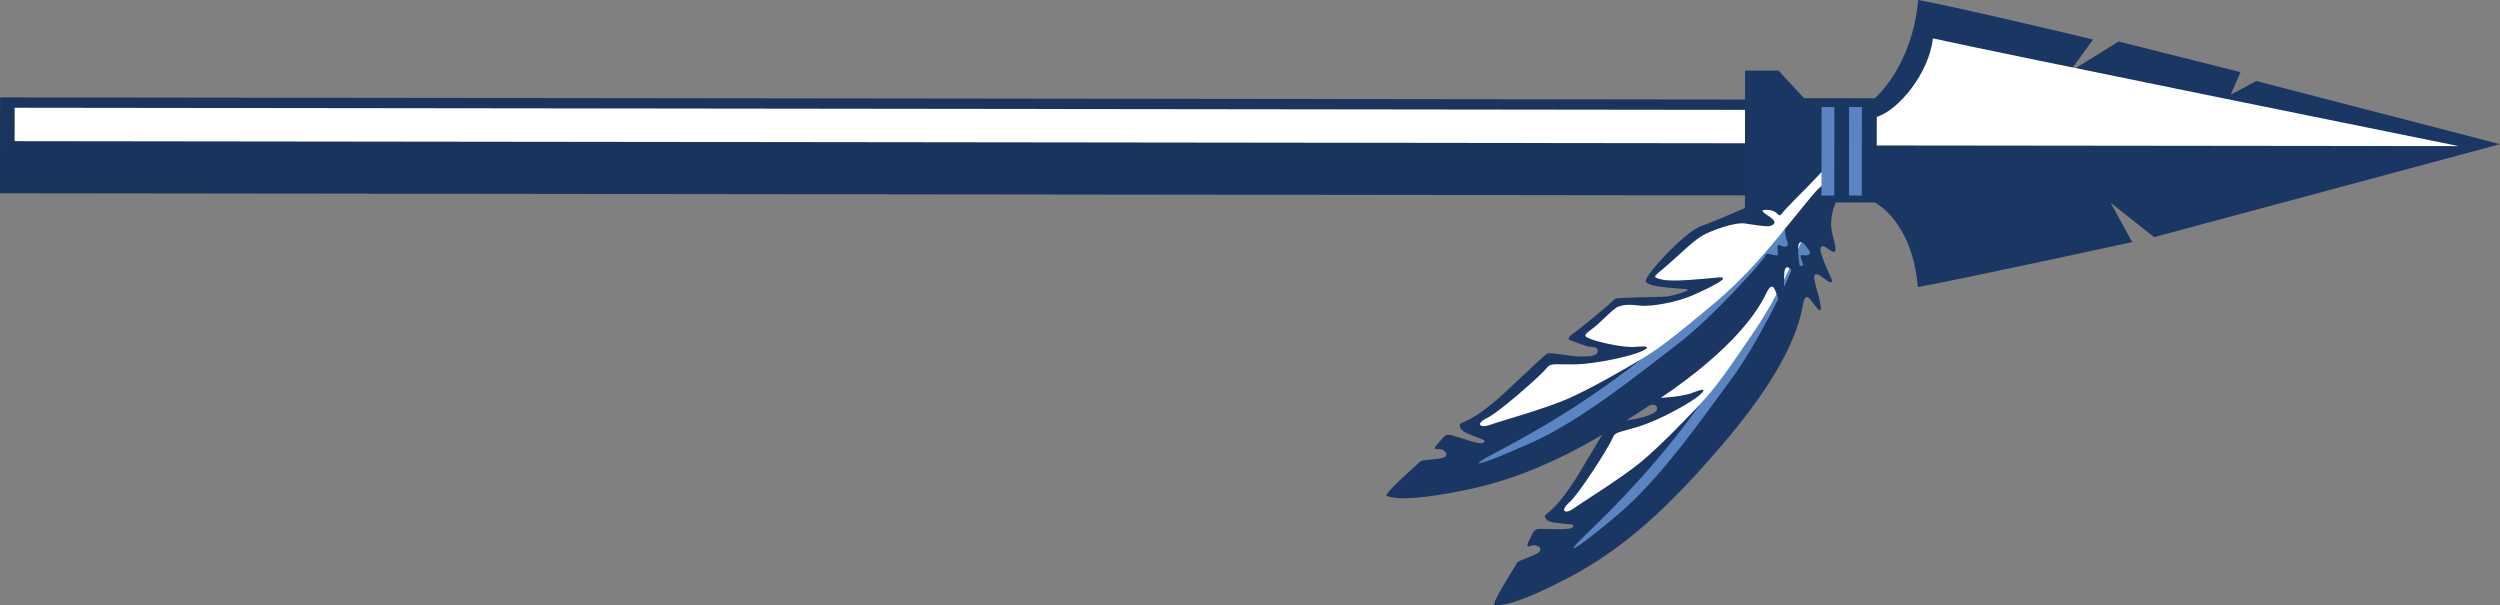<?xml version="1.0" encoding="UTF-8"?><svg id="Layer_1" xmlns="http://www.w3.org/2000/svg" viewBox="0 0 2144.84 519.24"><rect x="0" y="0" width="2144.84" height="519.24" fill="#808080" stroke="none"/><defs><style>.cls-1{fill:#fff;}.cls-2{fill:#1a345f;}.cls-3{fill:#1a3763;}.cls-4{fill:#5b85c2;}</style></defs><g><rect class="cls-2" x="717.57" y="-633.03" width="82.23" height="1517.28" transform="translate(632.11 884.14) rotate(-89.93)"/><rect class="cls-1" x="741.25" y="-635.28" width="28.66" height="1485.94" transform="translate(646.92 863.13) rotate(-89.93)"/></g><path class="cls-3" d="M1497.09,122.97l.07-62.42,28.68,.03,21.9,23.65,60.73,.07s32.08-26.96,37.21-84.3c37.1,6.79,150.09,33.9,150.09,33.9l-20.28,27.81,42.2-26.09,104.55,26.26-8.45,19.39,21.94-11.78,209.11,54.21-296.78,79.74-37.27-29.51,18.52,33.76s-146.8,31.88-183.91,38.59c-5-57.36-37.03-72.57-37.03-72.57l-60.73-.07-21.95,23.59-28.68-.03,.08-74.22Z"/><rect class="cls-4" x="1554.02" y="124.34" width="75.91" height="10.97" transform="translate(1460.36 1721.65) rotate(-89.94)"/><path class="cls-1" d="M1610.14,100.33c18.56-5.89,44.74-37.06,48.15-67.42,44.69,10.17,451.13,92.44,451.13,92.44l-499.3-.56,.03-24.46Z"/><g><g><path class="cls-3" d="M1583.11,161.69c-8.42,7.26-12.06,21.24-12.17,30.5-.09,9.28,5.64,20.75,3.32,23.43-2.29,2.67-9.35-7.08-12.03-3.65-2.68,3.44,7.82,23.53,9.25,27.83,1.43,4.3-3.15,2-7.56-1.63-4.39-3.63-9.57-5.73-6.6,5.07,2.95,10.8,8.1,28.21,2.09,21.61-6.03-6.62-10.22-17.31-12.74-2.78-2.49,14.53-11.89,51.45-63.51,112.89-51.59,61.44-91.22,96.61-138.77,121.33-47.56,24.73-58.35,22.91-62.18,22.91-3.83-.01,18.3-34.13,19.43-36.42,1.17-2.29,16.18-6.02,19.14-9.55,2.98-3.53-3.43-6.52-6.49-5.16-3.07,1.33-5.74,1.91-2.21-4.69,3.54-6.61,2.59-9.48,9.87-9.66,7.26-.18,25.33,1.45,27.25-1.41,1.92-2.87-.1-2.2-8.04-3.07-7.93-.86-13.67-.87-15.49-5.37-1.8-4.5,7.18,.49,34.29-46.44,7.76-13.11,17.37-29.31,20.31-33.56,1.47-2.12,18.51-3.3,25.25-4.98,7.05-1.76,16.74-4.25,16.15-8.81-.58-4.56-5.99-2.28-8.76-2.02-2.76,.26-16.83-.66-17.8-1.28-.97-.61-.39-3.21,2.32-6.2,2.71-2.98,25.73-36.41,25.7-38.05-.03-1.63,38.79-12.53,43.45-14.85,4.65-2.3,19.67-11.43,12.93-10.25-6.73,1.17-32.73,7.98-35,3.1-2.27-4.86,20.73-50.24,32.21-58.37,11.47-8.15,58.97-47.13,63.72-53,4.75-5.88,24.05-27.71,24.05-27.71l18.62,20.23Z"/><path class="cls-4" d="M1547.34,205.13c.37,3.32,3.01,6.73,4.64,9.47,1.63,2.74,.94,3.76-1.62,4.44-2.58,.67-7.46-2.4-4.8,3.82,2.66,6.22,1.43,4.86-2.27,5.49-3.7,.63-6.24-.65-6.42,3.07-.19,3.71-28.57,63.12-51.6,93.99-23.03,30.87-59.69,84.7-98.3,116.99-38.62,32.28-44.26,33.7-28.99,18.7,15.28-15,52.89-49.91,92.77-103.48,39.86-53.58,39.73-62.15,39.73-62.15l51.43-91.84,5.44,1.48Z"/><path class="cls-1" d="M1562.46,150.49l2.39-4.13,6.33,9.13s-3.89,.76-10.66,16.49c-6.76,15.71-14.54,34.37-17.56,41.14-3.02,6.79-16.65,39.69-37.12,69.89-20.47,30.19-32.83,48.4-46.6,63.06-13.78,14.66-34.04,35.6-50.21,49.29-16.17,13.7-52.32,36-59.09,40.97-6.77,4.96-12.17,2.35-3.62-5.22,8.55-7.58,32.78-45.9,36.22-53.26,3.46-7.36,1.42-5.53,21.41-11.31,19.99-5.79,48.02-21.9,54.27-27.62,6.25-5.71,3.29-5.6-6.52-1.83-9.8,3.76-31.68,4.85-38.74,4.22-7.06-.62-6.7-1.7-1.17-8.84,5.54-7.15,12.4-21.84,16.34-24.57,3.94-2.73,7.31-4.24,17.22-5.86,9.91-1.63,29.81-11.54,41.34-21.2,11.53-9.65,29.58-25.8,16.16-20.48-13.41,5.32-36.09,14.43-45.15,14.9-9.05,.48-7.98,.02-1.32-9.86,6.69-9.86,17.35-29.13,23.77-35.78,6.42-6.66,23.69-19.18,32.54-20.34,8.85-1.17,18.83-2.29,21.26-3.97,2.42-1.67,4.59-3.73,.46-6.11-4.14-2.38-16.56-3.97-6.67-6.43,9.89-2.44,10.85,4.9,12.77-.29,1.91-5.19,12.95-24.71,15.44-29.47,2.5-4.76,6.51-12.51,6.51-12.51Z"/></g><g><path class="cls-3" d="M1578.08,165.61c-10.1,4.64-17.48,17.06-20.16,25.92-2.66,8.88-.36,21.5-3.32,23.43-2.95,1.93-7.02-9.41-10.55-6.84-3.54,2.56,.98,24.77,1.16,29.3,.18,4.54-3.59,1.06-6.8-3.66-3.21-4.71-7.59-8.16-7.75,3.04-.17,11.19-.05,29.35-3.99,21.33-3.96-8.02-5.02-19.47-11.46-6.2-6.43,13.26-25.71,46.11-92.36,90.81-66.63,44.69-114.47,67.47-167.02,78.01-52.56,10.55-62.42,5.8-66.1,4.73-3.68-1.07,27.05-27.7,28.79-29.6,1.75-1.88,17.22-1.28,21.04-3.86,3.83-2.57-1.48-7.21-4.8-6.76-3.32,.43-6.05,.24-.81-5.12,5.23-5.36,5.12-8.39,12.16-6.54,7.03,1.84,23.94,8.44,26.57,6.22,2.64-2.22,.52-2.15-6.87-5.18-7.38-3.03-12.9-4.63-13.39-9.46-.48-4.82,6.76,2.46,45.84-35.1,11.09-10.43,24.83-23.34,28.84-26.6,2-1.63,18.7,1.97,25.64,2.22,7.27,.27,17.26,.57,17.97-3.97,.71-4.55-5.12-3.86-7.85-4.37-2.73-.52-15.99-5.31-16.76-6.17-.77-.86,.52-3.2,3.95-5.32,3.44-2.11,34.83-27.84,35.25-29.42,.43-1.58,40.75-1.26,45.86-2.19,5.11-.93,22.07-5.52,15.28-6.26-6.79-.74-33.66-1.43-34.49-6.74-.83-5.31,33.88-42.5,47.15-47.14,13.28-4.63,69.73-28.89,75.94-33.21,6.2-4.32,30.79-19.93,30.79-19.93l12.27,24.61Z"/><path class="cls-4" d="M1531.66,197.41c-.56,3.3,1.03,7.31,1.82,10.4,.8,3.08-.13,3.87-2.79,3.81-2.65-.06-6.5-4.37-5.67,2.34,.82,6.71,.03,5.06-3.7,4.64-3.73-.42-5.82-2.35-7.03,1.17-1.21,3.52-44.97,52.71-75.67,75.96-30.7,23.26-80.87,64.79-126.93,85.08-46.06,20.29-51.87,20.09-33.04,9.92,18.84-10.17,64.68-33.25,117.85-73.64,53.18-40.39,55.42-48.66,55.42-48.66l74.92-73.94,4.81,2.93Z"/><path class="cls-1" d="M1561.36,149.12l3.43-3.31,3.55,10.53s-3.95-.35-14.81,12.88c-10.86,13.23-23.52,28.97-28.3,34.65-4.79,5.68-27.02,33.5-55.07,56.82-28.05,23.32-44.98,37.38-62.29,47.64-17.31,10.26-42.59,24.75-61.93,33.41-19.34,8.66-60.27,20.04-68.15,22.93-7.88,2.89-12.34-1.11-2.03-6.02,10.31-4.91,44.23-34.99,49.59-41.1,5.36-6.11,2.89-4.92,23.71-4.93,20.82,0,52.21-7.7,59.81-11.45,7.59-3.75,4.72-4.46-5.75-3.57-10.47,.89-31.79-4.14-38.39-6.7-6.61-2.56-5.96-3.5,1.34-8.83,7.3-5.33,17.97-17.54,22.51-19.06,4.54-1.53,8.2-2.04,18.17-.85,9.97,1.19,31.84-2.82,45.59-8.88,13.75-6.06,35.59-16.57,21.22-15.18-14.37,1.39-38.68,3.83-47.51,1.77-8.83-2.05-7.68-2.2,1.48-9.83,9.16-7.63,24.75-23.17,32.77-27.78,8.02-4.61,28.08-11.84,36.91-10.51,8.83,1.34,18.73,3.03,21.52,2.09,2.79-.94,5.44-2.31,2.14-5.74-3.31-3.43-14.8-8.42-4.61-8.02,10.19,.4,9.06,7.72,12.35,3.26,3.29-4.46,19.31-20.14,23.03-24.02,3.72-3.88,9.73-10.21,9.73-10.21Z"/></g></g><rect class="cls-4" x="1530.4" y="124.32" width="75.91" height="10.97" transform="translate(1436.8 1698.01) rotate(-89.94)"/></svg>